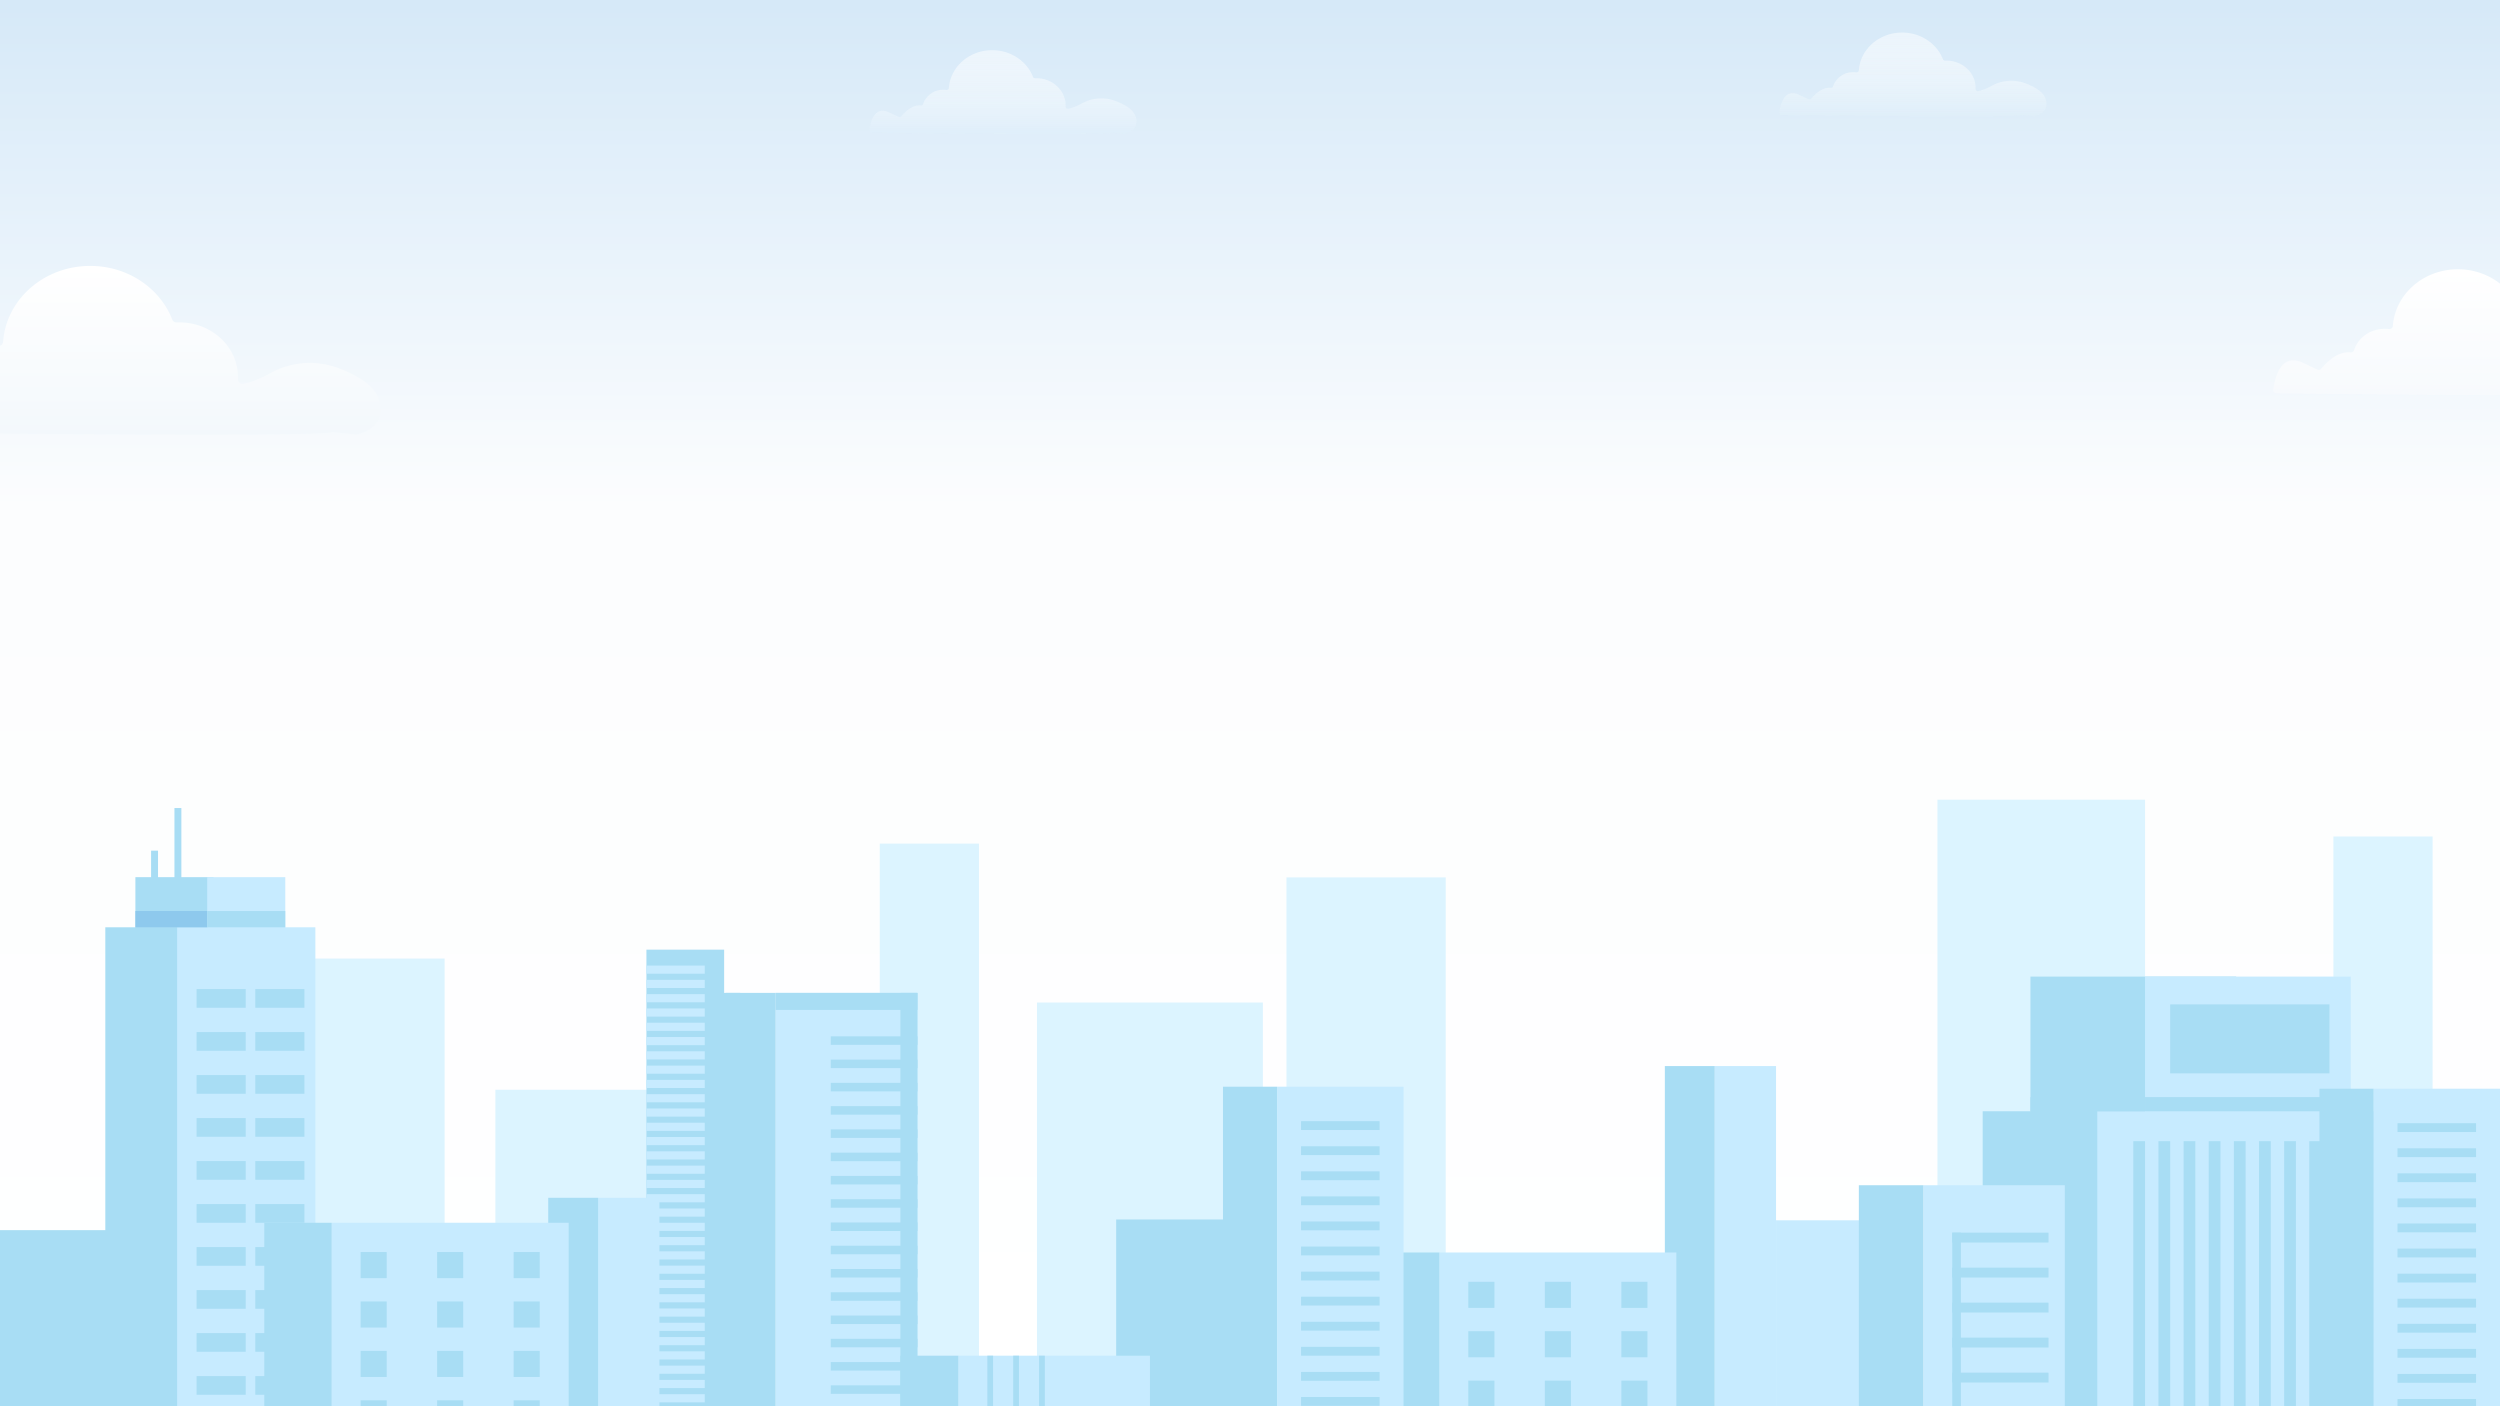 <svg xmlns="http://www.w3.org/2000/svg" xmlns:xlink="http://www.w3.org/1999/xlink" width="1920" height="1080" viewBox="0 0 1920 1080">
  <rect x="0" y="0" width="1920" height="1080" fill="#333333" stroke="none"/>
  <defs>
    <clipPath id="clip-path">
      <rect id="Rectangle_2483" data-name="Rectangle 2483" width="1920" height="1080" fill="#fff" stroke="#707070" stroke-width="1"/>
    </clipPath>
    <linearGradient id="linear-gradient" x1="0.5" x2="0.5" y2="1" gradientUnits="objectBoundingBox">
      <stop offset="0" stop-color="#d6e9f8"/>
      <stop offset="0.36" stop-color="#fcfdfe"/>
      <stop offset="1" stop-color="#fff"/>
    </linearGradient>
    <linearGradient id="linear-gradient-2" x1="0.5" x2="0.5" y2="1" gradientUnits="objectBoundingBox">
      <stop offset="0" stop-color="#fff"/>
      <stop offset="1" stop-color="#f3f8fc"/>
    </linearGradient>
    <linearGradient id="linear-gradient-3" x1="0.5" x2="0.5" y2="1" gradientUnits="objectBoundingBox">
      <stop offset="0" stop-color="#fff"/>
      <stop offset="1" stop-color="#f7fafd"/>
    </linearGradient>
    <linearGradient id="linear-gradient-4" x1="0.5" x2="0.5" y2="1" gradientUnits="objectBoundingBox">
      <stop offset="0" stop-color="#fff" stop-opacity="0.502"/>
      <stop offset="1" stop-color="#dfeef9"/>
    </linearGradient>
    <linearGradient id="linear-gradient-5" x1="0.5" x2="0.5" y2="1" gradientUnits="objectBoundingBox">
      <stop offset="0" stop-color="#fff" stop-opacity="0.502"/>
      <stop offset="1" stop-color="#dfeefa"/>
    </linearGradient>
  </defs>
  <g id="Mask_Group_1" data-name="Mask Group 1" clip-path="url(#clip-path)">
    <g id="Group_21183" data-name="Group 21183">
      <rect id="Rectangle_204" data-name="Rectangle 204" width="1920" height="1080" fill="url(#linear-gradient)"/>
      <g id="Group_21181" data-name="Group 21181" transform="translate(0 614.169)">
        <rect id="Rectangle_2224" data-name="Rectangle 2224" width="152.352" height="493.806" transform="translate(380.439 222.773)" fill="#dcf4ff"/>
        <rect id="Rectangle_2225" data-name="Rectangle 2225" width="122.295" height="493.806" transform="translate(988.001 59.669)" fill="#dcf4ff"/>
        <rect id="Rectangle_2226" data-name="Rectangle 2226" width="76.176" height="493.806" transform="translate(675.674 33.72)" fill="#dcf4ff"/>
        <rect id="Rectangle_2227" data-name="Rectangle 2227" width="76.176" height="493.806" transform="translate(1792.06 28.253)" fill="#dcf4ff"/>
        <rect id="Rectangle_2228" data-name="Rectangle 2228" width="159.461" height="493.806" transform="translate(1487.936)" fill="#dcf4ff"/>
        <rect id="Rectangle_2229" data-name="Rectangle 2229" width="173.496" height="493.806" transform="translate(796.399 155.794)" fill="#dcf4ff"/>
        <rect id="Rectangle_2230" data-name="Rectangle 2230" width="173.496" height="493.806" transform="translate(167.976 122.007)" fill="#dcf4ff"/>
        <rect id="Rectangle_2231" data-name="Rectangle 2231" width="87.077" height="429.788" transform="translate(0 330.577)" fill="#a8ddf4"/>
        <rect id="Rectangle_2232" data-name="Rectangle 2232" width="87.077" height="429.788" transform="translate(857.234 322.383)" fill="#a8ddf4"/>
        <rect id="Rectangle_2233" data-name="Rectangle 2233" width="96.379" height="429.788" transform="translate(1363.995 323.007)" fill="#c7ebff"/>
        <rect id="Rectangle_2234" data-name="Rectangle 2234" width="106.171" height="654.338" transform="translate(80.88 97.992)" fill="#a8ddf4"/>
        <rect id="Rectangle_2235" data-name="Rectangle 2235" width="59.952" height="654.342" transform="translate(103.987 59.487)" fill="#a8ddf4"/>
        <rect id="Rectangle_2236" data-name="Rectangle 2236" width="106.171" height="654.338" transform="translate(136.032 97.992)" fill="#c7ebff"/>
        <rect id="Rectangle_2237" data-name="Rectangle 2237" width="59.952" height="654.342" transform="translate(159.14 59.487)" fill="#c7ebff"/>
        <rect id="Rectangle_2238" data-name="Rectangle 2238" width="55.152" height="12.504" transform="translate(103.987 85.488)" fill="#8ec9ed"/>
        <rect id="Rectangle_2239" data-name="Rectangle 2239" width="59.952" height="12.504" transform="translate(159.14 85.488)" fill="#a8ddf4"/>
        <rect id="Rectangle_2240" data-name="Rectangle 2240" width="5.328" height="71.727" transform="translate(133.964 6.403)" fill="#a8ddf4"/>
        <rect id="Rectangle_2241" data-name="Rectangle 2241" width="5.328" height="40.373" transform="translate(116.031 39.134)" fill="#a8ddf4"/>
        <rect id="Rectangle_2242" data-name="Rectangle 2242" width="82.819" height="14.347" transform="translate(150.98 145.436)" fill="#a8ddf4"/>
        <rect id="Rectangle_2243" data-name="Rectangle 2243" width="82.819" height="14.347" transform="translate(150.98 178.464)" fill="#a8ddf4"/>
        <rect id="Rectangle_2244" data-name="Rectangle 2244" width="82.819" height="14.347" transform="translate(150.98 211.489)" fill="#a8ddf4"/>
        <rect id="Rectangle_2245" data-name="Rectangle 2245" width="82.819" height="14.347" transform="translate(150.98 244.513)" fill="#a8ddf4"/>
        <rect id="Rectangle_2246" data-name="Rectangle 2246" width="82.819" height="14.347" transform="translate(150.98 277.537)" fill="#a8ddf4"/>
        <rect id="Rectangle_2247" data-name="Rectangle 2247" width="82.819" height="14.347" transform="translate(150.98 310.561)" fill="#a8ddf4"/>
        <rect id="Rectangle_2248" data-name="Rectangle 2248" width="82.819" height="14.347" transform="translate(150.98 343.585)" fill="#a8ddf4"/>
        <rect id="Rectangle_2249" data-name="Rectangle 2249" width="82.819" height="14.347" transform="translate(150.98 376.614)" fill="#a8ddf4"/>
        <rect id="Rectangle_2250" data-name="Rectangle 2250" width="82.819" height="14.347" transform="translate(150.98 409.638)" fill="#a8ddf4"/>
        <rect id="Rectangle_2251" data-name="Rectangle 2251" width="82.819" height="14.347" transform="translate(150.98 442.662)" fill="#a8ddf4"/>
        <rect id="Rectangle_2252" data-name="Rectangle 2252" width="82.819" height="14.347" transform="translate(150.98 475.686)" fill="#a8ddf4"/>
        <rect id="Rectangle_2253" data-name="Rectangle 2253" width="82.819" height="14.347" transform="translate(150.98 508.71)" fill="#a8ddf4"/>
        <rect id="Rectangle_2254" data-name="Rectangle 2254" width="82.819" height="14.347" transform="translate(150.98 541.734)" fill="#a8ddf4"/>
        <rect id="Rectangle_2255" data-name="Rectangle 2255" width="82.819" height="14.347" transform="translate(150.98 574.763)" fill="#a8ddf4"/>
        <rect id="Rectangle_2256" data-name="Rectangle 2256" width="82.819" height="14.347" transform="translate(150.98 607.787)" fill="#a8ddf4"/>
        <rect id="Rectangle_2257" data-name="Rectangle 2257" width="7.33" height="495.424" transform="translate(188.722 128.904)" fill="#c7ebff"/>
        <rect id="Rectangle_2258" data-name="Rectangle 2258" width="108.898" height="616.926" transform="translate(595.705 148.364)" fill="#c7ebff"/>
        <rect id="Rectangle_2259" data-name="Rectangle 2259" width="54.451" height="616.926" transform="translate(541.254 148.364)" fill="#a8ddf4"/>
        <rect id="Rectangle_2260" data-name="Rectangle 2260" width="13.09" height="574.11" transform="translate(691.514 148.368)" fill="#a8ddf4"/>
        <rect id="Rectangle_2261" data-name="Rectangle 2261" width="108.898" height="13.09" transform="translate(595.705 148.364)" fill="#a8ddf4"/>
        <rect id="Rectangle_2262" data-name="Rectangle 2262" width="66.576" height="6.547" transform="translate(638.022 181.728)" fill="#a8ddf4"/>
        <rect id="Rectangle_2263" data-name="Rectangle 2263" width="66.576" height="6.547" transform="translate(638.022 199.599)" fill="#a8ddf4"/>
        <rect id="Rectangle_2264" data-name="Rectangle 2264" width="66.576" height="6.547" transform="translate(638.022 217.465)" fill="#a8ddf4"/>
        <rect id="Rectangle_2265" data-name="Rectangle 2265" width="66.576" height="6.547" transform="translate(638.022 235.335)" fill="#a8ddf4"/>
        <rect id="Rectangle_2266" data-name="Rectangle 2266" width="66.576" height="6.547" transform="translate(638.022 253.205)" fill="#a8ddf4"/>
        <rect id="Rectangle_2267" data-name="Rectangle 2267" width="66.576" height="6.547" transform="translate(638.022 271.071)" fill="#a8ddf4"/>
        <rect id="Rectangle_2268" data-name="Rectangle 2268" width="66.576" height="6.547" transform="translate(638.022 288.941)" fill="#a8ddf4"/>
        <rect id="Rectangle_2269" data-name="Rectangle 2269" width="66.576" height="6.542" transform="translate(638.022 306.812)" fill="#a8ddf4"/>
        <rect id="Rectangle_2270" data-name="Rectangle 2270" width="66.576" height="6.547" transform="translate(638.022 324.678)" fill="#a8ddf4"/>
        <rect id="Rectangle_2271" data-name="Rectangle 2271" width="66.576" height="6.547" transform="translate(638.022 342.548)" fill="#a8ddf4"/>
        <rect id="Rectangle_2272" data-name="Rectangle 2272" width="66.576" height="6.547" transform="translate(638.022 360.414)" fill="#a8ddf4"/>
        <rect id="Rectangle_2273" data-name="Rectangle 2273" width="66.576" height="6.547" transform="translate(638.022 378.284)" fill="#a8ddf4"/>
        <rect id="Rectangle_2274" data-name="Rectangle 2274" width="66.576" height="6.547" transform="translate(638.022 396.155)" fill="#a8ddf4"/>
        <rect id="Rectangle_2275" data-name="Rectangle 2275" width="66.576" height="6.547" transform="translate(638.022 414.02)" fill="#a8ddf4"/>
        <rect id="Rectangle_2276" data-name="Rectangle 2276" width="66.576" height="6.547" transform="translate(638.022 431.891)" fill="#a8ddf4"/>
        <rect id="Rectangle_2277" data-name="Rectangle 2277" width="66.576" height="6.547" transform="translate(638.022 449.761)" fill="#a8ddf4"/>
        <rect id="Rectangle_2278" data-name="Rectangle 2278" width="66.576" height="6.547" transform="translate(638.022 467.627)" fill="#a8ddf4"/>
        <rect id="Rectangle_2279" data-name="Rectangle 2279" width="66.576" height="6.547" transform="translate(638.022 485.497)" fill="#a8ddf4"/>
        <rect id="Rectangle_2280" data-name="Rectangle 2280" width="66.576" height="6.547" transform="translate(638.022 503.368)" fill="#a8ddf4"/>
        <rect id="Rectangle_2281" data-name="Rectangle 2281" width="66.576" height="6.547" transform="translate(638.022 521.233)" fill="#a8ddf4"/>
        <rect id="Rectangle_2282" data-name="Rectangle 2282" width="66.576" height="6.547" transform="translate(638.022 539.104)" fill="#a8ddf4"/>
        <rect id="Rectangle_2283" data-name="Rectangle 2283" width="59.693" height="624.846" transform="translate(496.446 115.167)" fill="#a8ddf4"/>
        <rect id="Rectangle_2284" data-name="Rectangle 2284" width="11.04" height="601.13" transform="translate(557.44 148.364)" fill="#a8ddf4"/>
        <rect id="Rectangle_2285" data-name="Rectangle 2285" width="44.808" height="6.254" transform="translate(496.446 127.397)" fill="#c7ebff"/>
        <rect id="Rectangle_2286" data-name="Rectangle 2286" width="44.808" height="6.254" transform="translate(496.446 138.37)" fill="#c7ebff"/>
        <rect id="Rectangle_2287" data-name="Rectangle 2287" width="44.808" height="6.254" transform="translate(496.446 149.343)" fill="#c7ebff"/>
        <rect id="Rectangle_2288" data-name="Rectangle 2288" width="44.808" height="6.254" transform="translate(496.446 160.316)" fill="#c7ebff"/>
        <rect id="Rectangle_2289" data-name="Rectangle 2289" width="44.808" height="6.254" transform="translate(496.446 171.288)" fill="#c7ebff"/>
        <rect id="Rectangle_2290" data-name="Rectangle 2290" width="44.808" height="6.254" transform="translate(496.446 182.261)" fill="#c7ebff"/>
        <rect id="Rectangle_2291" data-name="Rectangle 2291" width="44.808" height="6.254" transform="translate(496.446 193.234)" fill="#c7ebff"/>
        <rect id="Rectangle_2292" data-name="Rectangle 2292" width="44.808" height="6.254" transform="translate(496.446 204.207)" fill="#c7ebff"/>
        <rect id="Rectangle_2293" data-name="Rectangle 2293" width="44.808" height="6.254" transform="translate(496.446 215.18)" fill="#c7ebff"/>
        <rect id="Rectangle_2294" data-name="Rectangle 2294" width="44.808" height="6.254" transform="translate(496.446 226.153)" fill="#c7ebff"/>
        <rect id="Rectangle_2295" data-name="Rectangle 2295" width="44.808" height="6.254" transform="translate(496.446 237.125)" fill="#c7ebff"/>
        <rect id="Rectangle_2296" data-name="Rectangle 2296" width="44.808" height="6.254" transform="translate(496.446 248.098)" fill="#c7ebff"/>
        <rect id="Rectangle_2297" data-name="Rectangle 2297" width="44.808" height="6.254" transform="translate(496.446 259.071)" fill="#c7ebff"/>
        <rect id="Rectangle_2298" data-name="Rectangle 2298" width="44.808" height="6.254" transform="translate(496.446 270.044)" fill="#c7ebff"/>
        <rect id="Rectangle_2299" data-name="Rectangle 2299" width="44.808" height="6.254" transform="translate(496.446 281.017)" fill="#c7ebff"/>
        <rect id="Rectangle_2300" data-name="Rectangle 2300" width="44.808" height="6.254" transform="translate(496.446 291.99)" fill="#c7ebff"/>
        <rect id="Rectangle_2301" data-name="Rectangle 2301" width="44.808" height="6.254" transform="translate(496.446 302.962)" fill="#c7ebff"/>
        <rect id="Rectangle_2302" data-name="Rectangle 2302" width="44.808" height="6.254" transform="translate(496.446 313.935)" fill="#c7ebff"/>
        <rect id="Rectangle_2303" data-name="Rectangle 2303" width="44.808" height="6.254" transform="translate(496.446 324.908)" fill="#c7ebff"/>
        <rect id="Rectangle_2304" data-name="Rectangle 2304" width="44.808" height="6.254" transform="translate(496.446 335.876)" fill="#c7ebff"/>
        <rect id="Rectangle_2305" data-name="Rectangle 2305" width="44.808" height="6.254" transform="translate(496.446 346.849)" fill="#c7ebff"/>
        <rect id="Rectangle_2306" data-name="Rectangle 2306" width="44.808" height="6.254" transform="translate(496.446 357.822)" fill="#c7ebff"/>
        <rect id="Rectangle_2307" data-name="Rectangle 2307" width="44.808" height="6.254" transform="translate(496.446 368.794)" fill="#c7ebff"/>
        <rect id="Rectangle_2308" data-name="Rectangle 2308" width="44.808" height="6.254" transform="translate(496.446 379.767)" fill="#c7ebff"/>
        <rect id="Rectangle_2309" data-name="Rectangle 2309" width="44.808" height="6.254" transform="translate(496.446 390.74)" fill="#c7ebff"/>
        <rect id="Rectangle_2310" data-name="Rectangle 2310" width="44.808" height="6.254" transform="translate(496.446 401.713)" fill="#c7ebff"/>
        <rect id="Rectangle_2311" data-name="Rectangle 2311" width="44.808" height="6.254" transform="translate(496.446 412.686)" fill="#c7ebff"/>
        <rect id="Rectangle_2312" data-name="Rectangle 2312" width="44.808" height="6.254" transform="translate(496.446 423.659)" fill="#c7ebff"/>
        <rect id="Rectangle_2313" data-name="Rectangle 2313" width="44.808" height="6.254" transform="translate(496.446 434.631)" fill="#c7ebff"/>
        <rect id="Rectangle_2314" data-name="Rectangle 2314" width="44.808" height="6.254" transform="translate(496.446 445.604)" fill="#c7ebff"/>
        <rect id="Rectangle_2315" data-name="Rectangle 2315" width="44.808" height="6.254" transform="translate(496.446 456.577)" fill="#c7ebff"/>
        <rect id="Rectangle_2316" data-name="Rectangle 2316" width="44.808" height="6.254" transform="translate(496.446 467.55)" fill="#c7ebff"/>
        <rect id="Rectangle_2317" data-name="Rectangle 2317" width="44.808" height="6.254" transform="translate(496.446 478.523)" fill="#c7ebff"/>
        <rect id="Rectangle_2318" data-name="Rectangle 2318" width="44.808" height="6.254" transform="translate(496.446 489.496)" fill="#c7ebff"/>
        <rect id="Rectangle_2319" data-name="Rectangle 2319" width="44.808" height="6.254" transform="translate(496.446 500.468)" fill="#c7ebff"/>
        <rect id="Rectangle_2320" data-name="Rectangle 2320" width="44.808" height="6.254" transform="translate(496.446 511.441)" fill="#c7ebff"/>
        <rect id="Rectangle_2321" data-name="Rectangle 2321" width="44.808" height="6.254" transform="translate(496.446 522.414)" fill="#c7ebff"/>
        <rect id="Rectangle_2322" data-name="Rectangle 2322" width="44.808" height="6.254" transform="translate(496.446 533.387)" fill="#c7ebff"/>
        <rect id="Rectangle_2323" data-name="Rectangle 2323" width="44.808" height="6.254" transform="translate(496.446 544.36)" fill="#c7ebff"/>
        <rect id="Rectangle_2324" data-name="Rectangle 2324" width="44.808" height="6.254" transform="translate(496.446 555.333)" fill="#c7ebff"/>
        <rect id="Rectangle_2325" data-name="Rectangle 2325" width="44.808" height="6.254" transform="translate(496.446 566.305)" fill="#c7ebff"/>
        <rect id="Rectangle_2326" data-name="Rectangle 2326" width="44.808" height="6.254" transform="translate(496.446 577.278)" fill="#c7ebff"/>
        <rect id="Rectangle_2327" data-name="Rectangle 2327" width="44.808" height="6.254" transform="translate(496.446 588.251)" fill="#c7ebff"/>
        <rect id="Rectangle_2328" data-name="Rectangle 2328" width="44.808" height="6.254" transform="translate(496.446 599.224)" fill="#c7ebff"/>
        <rect id="Rectangle_2329" data-name="Rectangle 2329" width="44.808" height="6.254" transform="translate(496.446 610.197)" fill="#c7ebff"/>
        <rect id="Rectangle_2330" data-name="Rectangle 2330" width="44.808" height="6.254" transform="translate(496.446 621.17)" fill="#c7ebff"/>
        <rect id="Rectangle_2331" data-name="Rectangle 2331" width="44.808" height="6.254" transform="translate(496.446 632.142)" fill="#c7ebff"/>
        <rect id="Rectangle_2332" data-name="Rectangle 2332" width="44.808" height="6.254" transform="translate(496.446 643.115)" fill="#c7ebff"/>
        <rect id="Rectangle_2333" data-name="Rectangle 2333" width="44.808" height="6.254" transform="translate(496.446 654.088)" fill="#c7ebff"/>
        <rect id="Rectangle_2334" data-name="Rectangle 2334" width="44.808" height="6.254" transform="translate(496.446 665.061)" fill="#c7ebff"/>
        <rect id="Rectangle_2335" data-name="Rectangle 2335" width="44.808" height="6.254" transform="translate(496.446 676.034)" fill="#c7ebff"/>
        <rect id="Rectangle_2336" data-name="Rectangle 2336" width="44.808" height="6.254" transform="translate(496.446 687.002)" fill="#c7ebff"/>
        <rect id="Rectangle_2337" data-name="Rectangle 2337" width="44.808" height="6.254" transform="translate(496.446 697.979)" fill="#c7ebff"/>
        <rect id="Rectangle_2338" data-name="Rectangle 2338" width="44.808" height="6.254" transform="translate(496.446 708.947)" fill="#c7ebff"/>
        <rect id="Rectangle_2339" data-name="Rectangle 2339" width="231.385" height="509.502" transform="translate(1522.689 239.276)" fill="#a8ddf4"/>
        <rect id="Rectangle_2340" data-name="Rectangle 2340" width="157.992" height="509.502" transform="translate(1559.385 135.85)" fill="#a8ddf4"/>
        <rect id="Rectangle_2341" data-name="Rectangle 2341" width="231.385" height="509.502" transform="translate(1610.697 239.276)" fill="#c7ebff"/>
        <rect id="Rectangle_2342" data-name="Rectangle 2342" width="157.992" height="509.502" transform="translate(1647.393 135.85)" fill="#c7ebff"/>
        <rect id="Rectangle_2343" data-name="Rectangle 2343" width="88.013" height="10.877" transform="translate(1559.385 228.399)" fill="#a8ddf4"/>
        <rect id="Rectangle_2344" data-name="Rectangle 2344" width="157.992" height="10.877" transform="translate(1647.393 228.399)" fill="#a8ddf4"/>
        <rect id="Rectangle_2345" data-name="Rectangle 2345" width="9.019" height="475.23" transform="translate(1638.378 262.249)" fill="#a8ddf4"/>
        <rect id="Rectangle_2346" data-name="Rectangle 2346" width="9.019" height="475.23" transform="translate(1657.689 262.249)" fill="#a8ddf4"/>
        <rect id="Rectangle_2347" data-name="Rectangle 2347" width="9.014" height="475.23" transform="translate(1676.999 262.249)" fill="#a8ddf4"/>
        <rect id="Rectangle_2348" data-name="Rectangle 2348" width="9.019" height="475.23" transform="translate(1696.305 262.249)" fill="#a8ddf4"/>
        <rect id="Rectangle_2349" data-name="Rectangle 2349" width="9.014" height="475.23" transform="translate(1715.62 262.249)" fill="#a8ddf4"/>
        <rect id="Rectangle_2350" data-name="Rectangle 2350" width="9.014" height="475.23" transform="translate(1734.931 262.249)" fill="#a8ddf4"/>
        <rect id="Rectangle_2351" data-name="Rectangle 2351" width="9.019" height="475.23" transform="translate(1754.236 262.249)" fill="#a8ddf4"/>
        <rect id="Rectangle_2352" data-name="Rectangle 2352" width="9.014" height="475.23" transform="translate(1773.547 262.249)" fill="#a8ddf4"/>
        <rect id="Rectangle_2353" data-name="Rectangle 2353" width="9.019" height="475.23" transform="translate(1792.853 262.249)" fill="#bacae0"/>
        <rect id="Rectangle_2354" data-name="Rectangle 2354" width="9.019" height="475.23" transform="translate(1812.163 262.249)" fill="#bacae0"/>
        <rect id="Rectangle_2355" data-name="Rectangle 2355" width="122.309" height="52.968" transform="translate(1666.708 157.196)" fill="#a8ddf4"/>
        <rect id="Rectangle_2356" data-name="Rectangle 2356" width="108.595" height="445.806" transform="translate(1477.175 296.089)" fill="#c7ebff"/>
        <rect id="Rectangle_2357" data-name="Rectangle 2357" width="49.575" height="445.806" transform="translate(1427.6 296.089)" fill="#a8ddf4"/>
        <rect id="Rectangle_2358" data-name="Rectangle 2358" width="73.935" height="7.598" transform="translate(1499.327 332.502)" fill="#a8ddf4"/>
        <rect id="Rectangle_2359" data-name="Rectangle 2359" width="73.935" height="7.598" transform="translate(1499.327 359.382)" fill="#a8ddf4"/>
        <rect id="Rectangle_2360" data-name="Rectangle 2360" width="73.935" height="7.598" transform="translate(1499.327 386.257)" fill="#a8ddf4"/>
        <rect id="Rectangle_2361" data-name="Rectangle 2361" width="73.935" height="7.598" transform="translate(1499.327 413.137)" fill="#a8ddf4"/>
        <rect id="Rectangle_2362" data-name="Rectangle 2362" width="73.935" height="7.598" transform="translate(1499.327 440.012)" fill="#a8ddf4"/>
        <rect id="Rectangle_2363" data-name="Rectangle 2363" width="73.935" height="7.598" transform="translate(1499.327 466.892)" fill="#a8ddf4"/>
        <rect id="Rectangle_2364" data-name="Rectangle 2364" width="73.935" height="7.598" transform="translate(1499.327 493.768)" fill="#a8ddf4"/>
        <rect id="Rectangle_2365" data-name="Rectangle 2365" width="73.935" height="7.598" transform="translate(1499.327 520.648)" fill="#a8ddf4"/>
        <rect id="Rectangle_2366" data-name="Rectangle 2366" width="73.935" height="7.598" transform="translate(1499.327 547.523)" fill="#a8ddf4"/>
        <rect id="Rectangle_2367" data-name="Rectangle 2367" width="73.935" height="7.598" transform="translate(1499.327 574.403)" fill="#a8ddf4"/>
        <rect id="Rectangle_2368" data-name="Rectangle 2368" width="73.935" height="7.598" transform="translate(1499.327 601.278)" fill="#a8ddf4"/>
        <rect id="Rectangle_2369" data-name="Rectangle 2369" width="73.935" height="7.598" transform="translate(1499.327 628.158)" fill="#a8ddf4"/>
        <rect id="Rectangle_2370" data-name="Rectangle 2370" width="73.935" height="7.598" transform="translate(1499.327 655.034)" fill="#a8ddf4"/>
        <rect id="Rectangle_2371" data-name="Rectangle 2371" width="73.935" height="7.598" transform="translate(1499.327 681.914)" fill="#a8ddf4"/>
        <rect id="Rectangle_2372" data-name="Rectangle 2372" width="6.619" height="383.886" transform="translate(1499.332 332.502)" fill="#a8ddf4"/>
        <rect id="Rectangle_2373" data-name="Rectangle 2373" width="47.083" height="444.025" transform="translate(459.366 305.727)" fill="#c7ebff"/>
        <rect id="Rectangle_2374" data-name="Rectangle 2374" width="38.314" height="444.025" transform="translate(421.052 305.727)" fill="#a8ddf4"/>
        <rect id="Rectangle_2375" data-name="Rectangle 2375" width="47.083" height="552.371" transform="translate(1316.912 204.567)" fill="#c7ebff"/>
        <rect id="Rectangle_2376" data-name="Rectangle 2376" width="38.314" height="552.371" transform="translate(1278.603 204.567)" fill="#a8ddf4"/>
        <rect id="Rectangle_2377" data-name="Rectangle 2377" width="182.012" height="217.45" transform="translate(254.727 324.908)" fill="#c7ebff"/>
        <rect id="Rectangle_2378" data-name="Rectangle 2378" width="20.04" height="20.045" transform="translate(335.713 347.401)" fill="#a8ddf4"/>
        <rect id="Rectangle_2379" data-name="Rectangle 2379" width="20.04" height="20.045" transform="translate(276.951 347.401)" fill="#a8ddf4"/>
        <rect id="Rectangle_2380" data-name="Rectangle 2380" width="20.045" height="20.045" transform="translate(394.47 347.401)" fill="#a8ddf4"/>
        <rect id="Rectangle_2381" data-name="Rectangle 2381" width="20.04" height="20.045" transform="translate(335.713 385.354)" fill="#a8ddf4"/>
        <rect id="Rectangle_2382" data-name="Rectangle 2382" width="20.04" height="20.045" transform="translate(276.951 385.354)" fill="#a8ddf4"/>
        <rect id="Rectangle_2383" data-name="Rectangle 2383" width="20.045" height="20.045" transform="translate(394.47 385.354)" fill="#a8ddf4"/>
        <rect id="Rectangle_2384" data-name="Rectangle 2384" width="20.04" height="20.045" transform="translate(335.713 423.313)" fill="#a8ddf4"/>
        <rect id="Rectangle_2385" data-name="Rectangle 2385" width="20.04" height="20.045" transform="translate(276.951 423.313)" fill="#a8ddf4"/>
        <rect id="Rectangle_2386" data-name="Rectangle 2386" width="20.045" height="20.045" transform="translate(394.47 423.313)" fill="#a8ddf4"/>
        <rect id="Rectangle_2387" data-name="Rectangle 2387" width="20.04" height="20.045" transform="translate(335.713 461.271)" fill="#a8ddf4"/>
        <rect id="Rectangle_2388" data-name="Rectangle 2388" width="20.04" height="20.045" transform="translate(276.951 461.271)" fill="#a8ddf4"/>
        <rect id="Rectangle_2389" data-name="Rectangle 2389" width="20.045" height="20.045" transform="translate(394.47 461.271)" fill="#a8ddf4"/>
        <rect id="Rectangle_2390" data-name="Rectangle 2390" width="20.04" height="20.045" transform="translate(335.713 499.23)" fill="#a8ddf4"/>
        <rect id="Rectangle_2391" data-name="Rectangle 2391" width="20.045" height="20.045" transform="translate(394.47 499.23)" fill="#a8ddf4"/>
        <rect id="Rectangle_2392" data-name="Rectangle 2392" width="51.773" height="217.45" transform="translate(202.954 324.908)" fill="#a8ddf4"/>
        <rect id="Rectangle_2393" data-name="Rectangle 2393" width="182.012" height="217.45" transform="translate(1105.448 347.742)" fill="#c7ebff"/>
        <rect id="Rectangle_2394" data-name="Rectangle 2394" width="20.045" height="20.045" transform="translate(1186.429 370.235)" fill="#a8ddf4"/>
        <rect id="Rectangle_2395" data-name="Rectangle 2395" width="20.045" height="20.045" transform="translate(1127.667 370.235)" fill="#a8ddf4"/>
        <rect id="Rectangle_2396" data-name="Rectangle 2396" width="20.04" height="20.045" transform="translate(1245.195 370.235)" fill="#a8ddf4"/>
        <rect id="Rectangle_2397" data-name="Rectangle 2397" width="20.045" height="20.045" transform="translate(1186.429 408.188)" fill="#a8ddf4"/>
        <rect id="Rectangle_2398" data-name="Rectangle 2398" width="20.045" height="20.045" transform="translate(1127.667 408.188)" fill="#a8ddf4"/>
        <rect id="Rectangle_2399" data-name="Rectangle 2399" width="20.04" height="20.045" transform="translate(1245.195 408.188)" fill="#a8ddf4"/>
        <rect id="Rectangle_2400" data-name="Rectangle 2400" width="20.045" height="20.045" transform="translate(1186.429 446.147)" fill="#a8ddf4"/>
        <rect id="Rectangle_2401" data-name="Rectangle 2401" width="20.045" height="20.045" transform="translate(1127.667 446.147)" fill="#a8ddf4"/>
        <rect id="Rectangle_2402" data-name="Rectangle 2402" width="20.04" height="20.045" transform="translate(1245.195 446.147)" fill="#a8ddf4"/>
        <rect id="Rectangle_2403" data-name="Rectangle 2403" width="20.045" height="20.045" transform="translate(1186.429 484.105)" fill="#a8ddf4"/>
        <rect id="Rectangle_2404" data-name="Rectangle 2404" width="20.045" height="20.045" transform="translate(1127.667 484.105)" fill="#a8ddf4"/>
        <rect id="Rectangle_2405" data-name="Rectangle 2405" width="20.04" height="20.045" transform="translate(1245.195 484.105)" fill="#a8ddf4"/>
        <rect id="Rectangle_2406" data-name="Rectangle 2406" width="20.045" height="20.045" transform="translate(1186.429 522.064)" fill="#a8ddf4"/>
        <rect id="Rectangle_2407" data-name="Rectangle 2407" width="20.045" height="20.045" transform="translate(1127.667 522.064)" fill="#a8ddf4"/>
        <rect id="Rectangle_2408" data-name="Rectangle 2408" width="20.04" height="20.045" transform="translate(1245.195 522.064)" fill="#a8ddf4"/>
        <rect id="Rectangle_2409" data-name="Rectangle 2409" width="51.773" height="217.45" transform="translate(1053.675 347.742)" fill="#a8ddf4"/>
        <rect id="Rectangle_2410" data-name="Rectangle 2410" width="182.012" height="217.45" transform="translate(1105.448 542.109)" fill="#c7ebff"/>
        <rect id="Rectangle_2411" data-name="Rectangle 2411" width="20.045" height="20.045" transform="translate(1186.429 564.601)" fill="#a8ddf4"/>
        <rect id="Rectangle_2412" data-name="Rectangle 2412" width="20.045" height="20.045" transform="translate(1127.667 564.601)" fill="#a8ddf4"/>
        <rect id="Rectangle_2413" data-name="Rectangle 2413" width="20.04" height="20.045" transform="translate(1245.195 564.601)" fill="#a8ddf4"/>
        <rect id="Rectangle_2414" data-name="Rectangle 2414" width="20.045" height="20.045" transform="translate(1186.429 602.555)" fill="#a8ddf4"/>
        <rect id="Rectangle_2415" data-name="Rectangle 2415" width="20.045" height="20.045" transform="translate(1127.667 602.555)" fill="#a8ddf4"/>
        <rect id="Rectangle_2416" data-name="Rectangle 2416" width="20.04" height="20.045" transform="translate(1245.195 602.555)" fill="#a8ddf4"/>
        <rect id="Rectangle_2417" data-name="Rectangle 2417" width="20.04" height="20.045" transform="translate(1245.195 640.514)" fill="#a8ddf4"/>
        <rect id="Rectangle_2418" data-name="Rectangle 2418" width="20.045" height="20.045" transform="translate(1127.667 678.472)" fill="#a8ddf4"/>
        <rect id="Rectangle_2419" data-name="Rectangle 2419" width="20.04" height="20.045" transform="translate(1245.195 678.472)" fill="#a8ddf4"/>
        <rect id="Rectangle_2420" data-name="Rectangle 2420" width="20.045" height="20.045" transform="translate(1127.667 716.431)" fill="#a8ddf4"/>
        <rect id="Rectangle_2421" data-name="Rectangle 2421" width="51.773" height="217.45" transform="translate(1053.675 542.109)" fill="#a8ddf4"/>
        <rect id="Rectangle_2422" data-name="Rectangle 2422" width="97.109" height="544.413" transform="translate(980.81 220.417)" fill="#c7ebff"/>
        <rect id="Rectangle_2423" data-name="Rectangle 2423" width="60.322" height="6.787" transform="translate(999.204 246.898)" fill="#a8ddf4"/>
        <rect id="Rectangle_2424" data-name="Rectangle 2424" width="60.322" height="6.787" transform="translate(999.204 266.156)" fill="#a8ddf4"/>
        <rect id="Rectangle_2425" data-name="Rectangle 2425" width="60.322" height="6.787" transform="translate(999.204 285.413)" fill="#a8ddf4"/>
        <rect id="Rectangle_2426" data-name="Rectangle 2426" width="60.322" height="6.787" transform="translate(999.204 304.671)" fill="#a8ddf4"/>
        <rect id="Rectangle_2427" data-name="Rectangle 2427" width="60.322" height="6.787" transform="translate(999.204 323.929)" fill="#a8ddf4"/>
        <rect id="Rectangle_2428" data-name="Rectangle 2428" width="60.322" height="6.787" transform="translate(999.204 343.186)" fill="#a8ddf4"/>
        <rect id="Rectangle_2429" data-name="Rectangle 2429" width="60.322" height="6.787" transform="translate(999.204 362.444)" fill="#a8ddf4"/>
        <rect id="Rectangle_2430" data-name="Rectangle 2430" width="60.322" height="6.787" transform="translate(999.204 381.702)" fill="#a8ddf4"/>
        <rect id="Rectangle_2431" data-name="Rectangle 2431" width="60.322" height="6.787" transform="translate(999.204 400.959)" fill="#a8ddf4"/>
        <rect id="Rectangle_2432" data-name="Rectangle 2432" width="60.322" height="6.787" transform="translate(999.204 420.217)" fill="#a8ddf4"/>
        <rect id="Rectangle_2433" data-name="Rectangle 2433" width="60.322" height="6.787" transform="translate(999.204 439.475)" fill="#a8ddf4"/>
        <rect id="Rectangle_2434" data-name="Rectangle 2434" width="60.322" height="6.787" transform="translate(999.204 458.727)" fill="#a8ddf4"/>
        <rect id="Rectangle_2435" data-name="Rectangle 2435" width="60.322" height="6.787" transform="translate(999.204 477.985)" fill="#a8ddf4"/>
        <rect id="Rectangle_2436" data-name="Rectangle 2436" width="60.322" height="6.787" transform="translate(999.204 497.243)" fill="#a8ddf4"/>
        <rect id="Rectangle_2437" data-name="Rectangle 2437" width="60.322" height="6.787" transform="translate(999.204 516.5)" fill="#a8ddf4"/>
        <rect id="Rectangle_2438" data-name="Rectangle 2438" width="60.322" height="6.787" transform="translate(999.204 535.758)" fill="#a8ddf4"/>
        <rect id="Rectangle_2439" data-name="Rectangle 2439" width="60.322" height="6.787" transform="translate(999.204 555.016)" fill="#a8ddf4"/>
        <rect id="Rectangle_2440" data-name="Rectangle 2440" width="60.322" height="6.787" transform="translate(999.204 574.273)" fill="#a8ddf4"/>
        <rect id="Rectangle_2441" data-name="Rectangle 2441" width="60.322" height="6.787" transform="translate(999.204 593.531)" fill="#a8ddf4"/>
        <rect id="Rectangle_2442" data-name="Rectangle 2442" width="60.322" height="6.787" transform="translate(999.204 612.789)" fill="#a8ddf4"/>
        <rect id="Rectangle_2443" data-name="Rectangle 2443" width="60.322" height="6.787" transform="translate(999.204 632.046)" fill="#a8ddf4"/>
        <rect id="Rectangle_2444" data-name="Rectangle 2444" width="60.322" height="6.787" transform="translate(999.204 651.299)" fill="#a8ddf4"/>
        <rect id="Rectangle_2445" data-name="Rectangle 2445" width="60.322" height="6.787" transform="translate(999.204 670.557)" fill="#a8ddf4"/>
        <rect id="Rectangle_2446" data-name="Rectangle 2446" width="60.322" height="6.787" transform="translate(999.204 689.814)" fill="#a8ddf4"/>
        <rect id="Rectangle_2447" data-name="Rectangle 2447" width="60.322" height="6.787" transform="translate(999.204 709.072)" fill="#a8ddf4"/>
        <rect id="Rectangle_2448" data-name="Rectangle 2448" width="60.322" height="6.787" transform="translate(999.204 728.33)" fill="#a8ddf4"/>
        <rect id="Rectangle_2449" data-name="Rectangle 2449" width="41.563" height="544.413" transform="translate(939.247 220.417)" fill="#a8ddf4"/>
        <rect id="Rectangle_2450" data-name="Rectangle 2450" width="97.104" height="544.413" transform="translate(1822.896 221.967)" fill="#c7ebff"/>
        <rect id="Rectangle_2451" data-name="Rectangle 2451" width="60.322" height="6.787" transform="translate(1841.289 248.449)" fill="#a8ddf4"/>
        <rect id="Rectangle_2452" data-name="Rectangle 2452" width="60.322" height="6.787" transform="translate(1841.289 267.706)" fill="#a8ddf4"/>
        <rect id="Rectangle_2453" data-name="Rectangle 2453" width="60.322" height="6.787" transform="translate(1841.289 286.964)" fill="#a8ddf4"/>
        <rect id="Rectangle_2454" data-name="Rectangle 2454" width="60.322" height="6.787" transform="translate(1841.289 306.222)" fill="#a8ddf4"/>
        <rect id="Rectangle_2455" data-name="Rectangle 2455" width="60.322" height="6.787" transform="translate(1841.289 325.479)" fill="#a8ddf4"/>
        <rect id="Rectangle_2456" data-name="Rectangle 2456" width="60.322" height="6.787" transform="translate(1841.289 344.737)" fill="#a8ddf4"/>
        <rect id="Rectangle_2457" data-name="Rectangle 2457" width="60.322" height="6.787" transform="translate(1841.289 363.995)" fill="#a8ddf4"/>
        <rect id="Rectangle_2458" data-name="Rectangle 2458" width="60.322" height="6.787" transform="translate(1841.289 383.252)" fill="#a8ddf4"/>
        <rect id="Rectangle_2459" data-name="Rectangle 2459" width="60.322" height="6.787" transform="translate(1841.289 402.51)" fill="#a8ddf4"/>
        <rect id="Rectangle_2460" data-name="Rectangle 2460" width="60.322" height="6.787" transform="translate(1841.289 421.763)" fill="#a8ddf4"/>
        <rect id="Rectangle_2461" data-name="Rectangle 2461" width="60.322" height="6.787" transform="translate(1841.289 441.02)" fill="#a8ddf4"/>
        <rect id="Rectangle_2462" data-name="Rectangle 2462" width="60.322" height="6.787" transform="translate(1841.289 460.278)" fill="#a8ddf4"/>
        <rect id="Rectangle_2463" data-name="Rectangle 2463" width="60.322" height="6.787" transform="translate(1841.289 479.536)" fill="#a8ddf4"/>
        <rect id="Rectangle_2464" data-name="Rectangle 2464" width="60.322" height="6.787" transform="translate(1841.289 498.793)" fill="#a8ddf4"/>
        <rect id="Rectangle_2465" data-name="Rectangle 2465" width="60.322" height="6.787" transform="translate(1841.289 518.051)" fill="#a8ddf4"/>
        <rect id="Rectangle_2466" data-name="Rectangle 2466" width="60.322" height="6.787" transform="translate(1841.289 537.309)" fill="#a8ddf4"/>
        <rect id="Rectangle_2467" data-name="Rectangle 2467" width="60.322" height="6.787" transform="translate(1841.289 556.566)" fill="#a8ddf4"/>
        <rect id="Rectangle_2468" data-name="Rectangle 2468" width="60.322" height="6.787" transform="translate(1841.289 575.824)" fill="#a8ddf4"/>
        <rect id="Rectangle_2469" data-name="Rectangle 2469" width="60.322" height="6.787" transform="translate(1841.289 595.081)" fill="#a8ddf4"/>
        <rect id="Rectangle_2470" data-name="Rectangle 2470" width="60.322" height="6.787" transform="translate(1841.289 614.339)" fill="#a8ddf4"/>
        <rect id="Rectangle_2471" data-name="Rectangle 2471" width="60.322" height="6.787" transform="translate(1841.289 633.597)" fill="#a8ddf4"/>
        <rect id="Rectangle_2472" data-name="Rectangle 2472" width="60.322" height="6.787" transform="translate(1841.289 652.85)" fill="#a8ddf4"/>
        <rect id="Rectangle_2473" data-name="Rectangle 2473" width="60.322" height="6.787" transform="translate(1841.289 672.107)" fill="#a8ddf4"/>
        <rect id="Rectangle_2474" data-name="Rectangle 2474" width="60.322" height="6.787" transform="translate(1841.289 691.365)" fill="#a8ddf4"/>
        <rect id="Rectangle_2475" data-name="Rectangle 2475" width="60.322" height="6.787" transform="translate(1841.289 729.88)" fill="#a8ddf4"/>
        <rect id="Rectangle_2476" data-name="Rectangle 2476" width="41.563" height="544.413" transform="translate(1781.337 221.967)" fill="#a8ddf4"/>
        <rect id="Rectangle_2477" data-name="Rectangle 2477" width="147.13" height="328.758" transform="translate(736.019 426.999)" fill="#c7ebff"/>
        <rect id="Rectangle_2478" data-name="Rectangle 2478" width="4.416" height="328.758" transform="translate(778.135 426.999)" fill="#a8ddf4"/>
        <rect id="Rectangle_2479" data-name="Rectangle 2479" width="4.416" height="328.758" transform="translate(758.272 426.999)" fill="#a8ddf4"/>
        <rect id="Rectangle_2480" data-name="Rectangle 2480" width="4.416" height="328.758" transform="translate(797.997 426.999)" fill="#a8ddf4"/>
        <rect id="Rectangle_2481" data-name="Rectangle 2481" width="44.506" height="328.758" transform="translate(691.514 426.999)" fill="#a8ddf4"/>
      </g>
      <path id="Path_15" data-name="Path 15" d="M423.992,168.064a62.165,62.165,0,0,0-51.753,3.7c-6.665,3.624-14.2,6.993-21.09,8.419a3.536,3.536,0,0,1-4.176-3.68c.02-.487.024-.975.024-1.47,0-23.232-20.2-42.072-45.132-42.072-.655,0-1.295.012-1.938.044a3.522,3.522,0,0,1-3.436-2.206c-9.334-24.019-34.024-41.189-63.026-41.189-35.471,0-64.5,25.685-66.862,58.187a3.531,3.531,0,0,1-3.928,3.293,35.382,35.382,0,0,0-4.443-.276c-14.864,0-27.419,9.206-31.459,21.841a3.587,3.587,0,0,1-3.86,2.385c-13.418-1.446-25.453,11.36-29.845,16.7a3.51,3.51,0,0,1-4.228.939c-2.957-1.411-7.564-3.6-14.6-6.917C50.738,174.693,45,202.58,43.689,213.2a3.517,3.517,0,0,0,3.452,3.956c38.635.46,357.679,4.16,372.04.18a3.648,3.648,0,0,1,1.395-.128l16.643,1.89a3.5,3.5,0,0,0,1.175-.06c3.832-.871,24.187-6.549,16.447-27.775-3.872-10.633-17.322-18.157-30.848-23.2" transform="translate(-164.201 114.618)" fill="url(#linear-gradient-2)"/>
      <path id="Path_16" data-name="Path 16" d="M703.3,195.747c-2.9-7.944-12.946-13.558-23.048-17.322a46.419,46.419,0,0,0-38.659,2.761c-4.983,2.7-10.609,5.222-15.759,6.285a2.635,2.635,0,0,1-3.117-2.745c.016-.364.02-.731.02-1.1,0-17.358-15.1-31.427-33.716-31.427-.487,0-.971.012-1.447.028a2.628,2.628,0,0,1-2.565-1.642c-6.977-17.941-25.421-30.768-47.082-30.768-26.5,0-48.181,19.184-49.951,43.462a2.62,2.62,0,0,1-2.929,2.457,26.668,26.668,0,0,0-3.324-.2c-11.1,0-20.478,6.885-23.491,16.319a2.693,2.693,0,0,1-2.889,1.782c-10.021-1.083-19.012,8.487-22.293,12.471a2.618,2.618,0,0,1-3.165.7c-2.206-1.055-5.646-2.685-10.9-5.163-17.553-8.271-21.837,12.563-22.82,20.494a2.631,2.631,0,0,0,2.581,2.953c28.866.348,267.187,3.109,277.919.132a2.775,2.775,0,0,1,1.043-.088l12.435,1.411a2.648,2.648,0,0,0,.871-.048c2.869-.651,18.065-4.891,12.291-20.75" transform="translate(1349.743 86.983)" fill="url(#linear-gradient-3)"/>
      <path id="Path_17" data-name="Path 17" d="M547.267,70.991a30.9,30.9,0,0,0-25.721,1.838,40.561,40.561,0,0,1-10.481,4.18,1.758,1.758,0,0,1-2.078-1.826c.012-.244.016-.483.016-.731,0-11.548-10.041-20.91-22.432-20.91-.324,0-.643.008-.963.02a1.748,1.748,0,0,1-1.706-1.095C479.262,40.535,466.991,32,452.579,32c-17.625,0-32.054,12.763-33.229,28.914a1.75,1.75,0,0,1-1.95,1.638,17.448,17.448,0,0,0-2.21-.14,16.208,16.208,0,0,0-15.632,10.861,1.789,1.789,0,0,1-1.918,1.183c-6.669-.719-12.651,5.646-14.832,8.3a1.74,1.74,0,0,1-2.1.467c-1.471-.7-3.756-1.786-7.256-3.432-11.68-5.5-14.529,8.359-15.184,13.634a1.753,1.753,0,0,0,1.718,1.966c19.2.232,177.753,2.066,184.893.088a1.828,1.828,0,0,1,.691-.06l8.271.939a1.9,1.9,0,0,0,.583-.032c1.906-.436,12.019-3.257,8.171-13.805-1.926-5.282-8.611-9.018-15.328-11.524" transform="translate(1008.25 -7)" fill="url(#linear-gradient-4)"/>
      <path id="Path_18" data-name="Path 18" d="M372.373,74.38a30.9,30.9,0,0,0-25.721,1.838,40.563,40.563,0,0,1-10.481,4.18,1.758,1.758,0,0,1-2.078-1.826c.012-.244.016-.483.016-.731,0-11.548-10.041-20.91-22.432-20.91-.324,0-.643.008-.963.02a1.734,1.734,0,0,1-1.7-1.095c-4.643-11.931-16.914-20.466-31.327-20.466-17.625,0-32.054,12.763-33.229,28.914a1.746,1.746,0,0,1-1.95,1.638,17.45,17.45,0,0,0-2.21-.14,16.214,16.214,0,0,0-15.632,10.861,1.789,1.789,0,0,1-1.918,1.183c-6.669-.719-12.651,5.646-14.832,8.3a1.74,1.74,0,0,1-2.1.468c-1.47-.7-3.756-1.786-7.256-3.432-11.68-5.5-14.529,8.359-15.184,13.634a1.753,1.753,0,0,0,1.718,1.966c19.2.232,177.753,2.066,184.893.088a1.828,1.828,0,0,1,.691-.06l8.271.939a1.9,1.9,0,0,0,.583-.032c1.906-.436,12.019-3.257,8.175-13.805-1.93-5.282-8.611-9.018-15.332-11.524" transform="translate(484.304 3.153)" fill="url(#linear-gradient-5)"/>
    </g>
  </g>
</svg>
